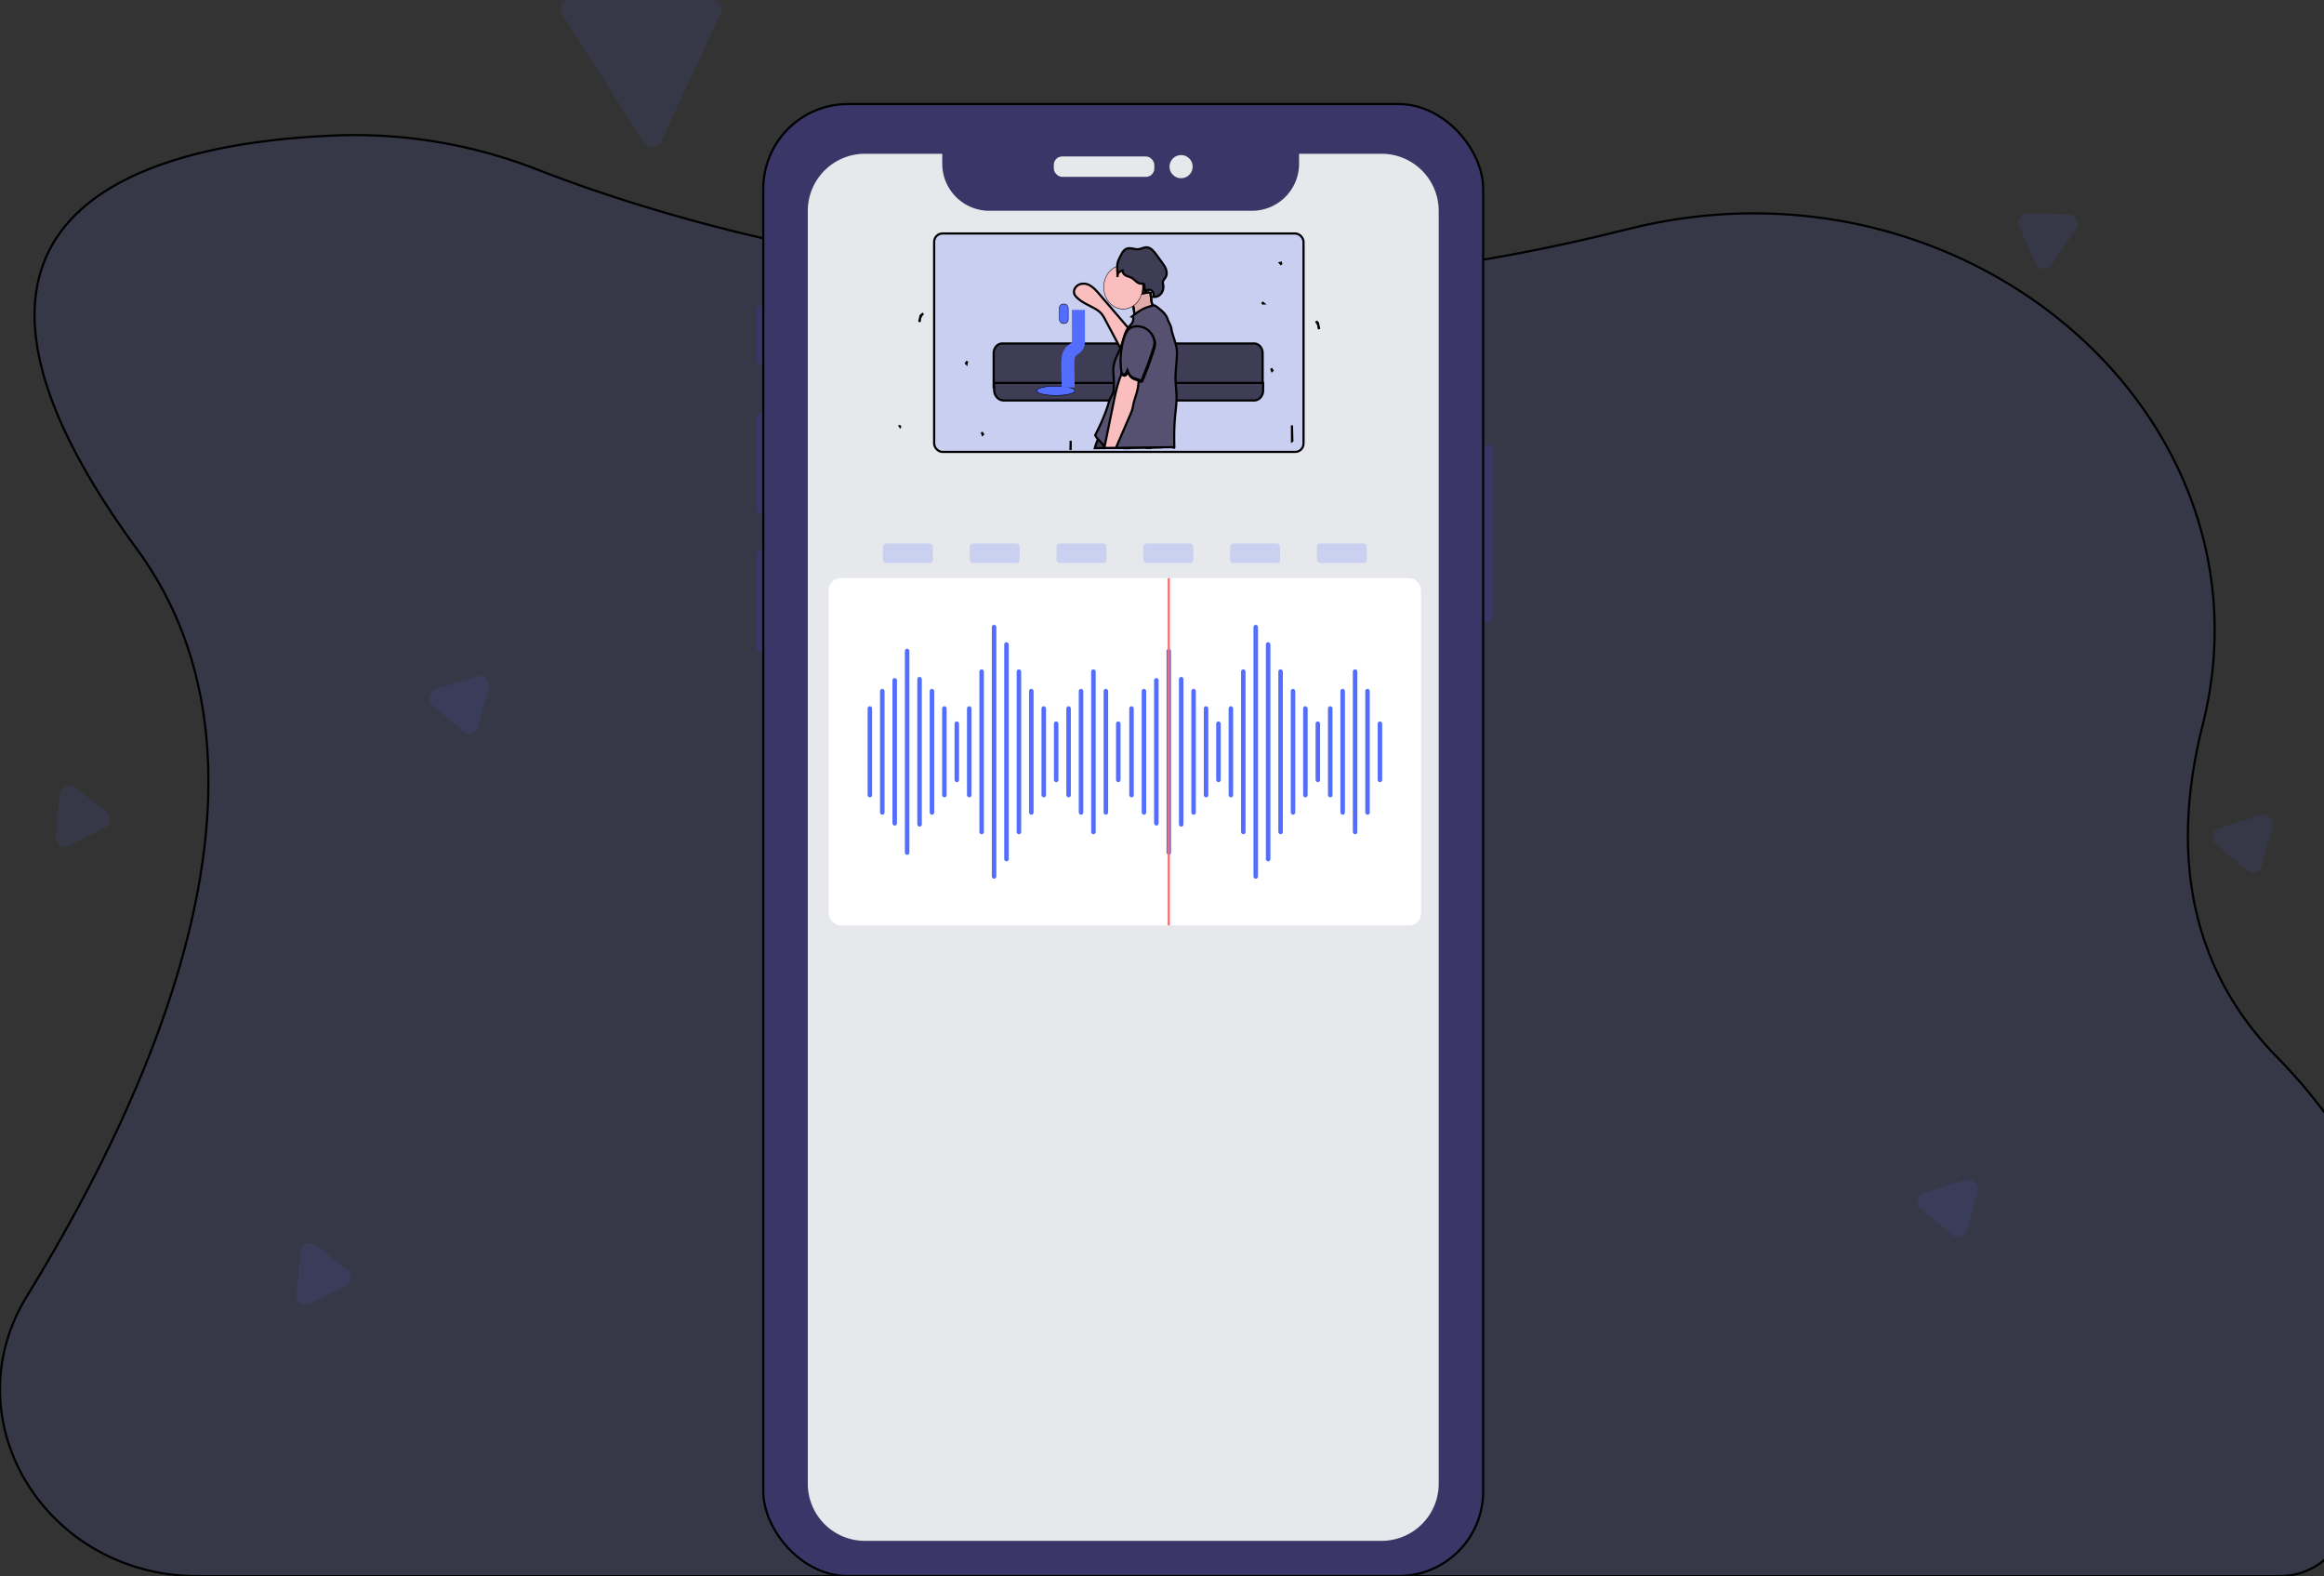 <svg width="1071.08" height="726.22" xmlns="http://www.w3.org/2000/svg">

 <rect width="100%" height="100%" fill="#333333" stroke="none"/>

 <title>recording</title>
 <g>
  <title>background</title>
  <rect fill="none" id="canvas_background" height="402" width="582" y="-1" x="-1"/>
 </g>
 <g>
  <title>Layer 1</title>
  <path stroke="null" id="svg_1" opacity="0.1" fill="#536dfe" d="m1094.481,678.253a203.932,202.172 0 0 1 -16.962,33.395l-0.165,0.256a31.732,31.458 0 0 1 -26.874,14.346l-959.326,0c-70.027,0 -113.904,-71.728 -78.792,-128.916c63.185,-102.992 122.886,-245.926 50.647,-344.45c-116.044,-158.376 8.899,-187.119 91.32,-190.449a228.966,226.99 0 0 1 92.88,15.534c38.078,14.848 107.671,37.534 198.34,47.945c2.977,0.338 5.974,0.666 9.013,1.025a840.884,833.628 0 0 0 144.478,2.685l0,0c1.416,-0.082 2.832,-0.184 4.279,-0.287a834.124,826.926 0 0 0 141.315,-22.39c3.008,-0.748 5.974,-1.455 8.92,-2.172c154.67,-36.633 297.246,88.226 261.597,229.326c-13.179,52.188 -9.83,107.818 34.109,152.823c71.939,73.419 63.226,145.752 45.22,191.33z"/>
  <rect id="svg_42" fill="#3a3768" rx="2.29" height="81.73" width="9.91" y="204.91" x="678.21"/>
  <rect id="svg_43" fill="#3a3768" rx="2.29" height="26.91" width="5.56" y="140.87" x="348.64"/>
  <rect id="svg_44" fill="#3a3768" rx="2.29" height="46.84" width="6.27" y="190.14" x="348.44"/>
  <rect id="svg_45" fill="#3a3768" rx="2.29" height="47.24" width="5.97" y="253.36" x="348.54"/>
  <rect stroke="null" id="svg_46" fill="#3a3768" rx="38.99" height="678.27" width="331.77" y="47.95" x="351.79"/>
  <rect id="svg_47" fill="#e6e8ec" rx="3.87" height="9.41" width="46.33" y="72.09" x="485.67"/>
  <circle id="svg_48" fill="#e6e8ec" r="5.34" cy="76.79" cx="544.34"/>
  <path id="svg_49" fill="#e6e8ec" d="m636.72,70.853l-38,0l0,4.57a21.69,21.69 0 0 1 -21.69,21.7l-121.07,0a21.7,21.7 0 0 1 -21.7,-21.7l0,-4.57l-35.63,0a26.34,26.34 0 0 0 -26.34,26.35l0,586.44a26.34,26.34 0 0 0 26.34,26.35l238.09,0a26.35,26.35 0 0 0 26.35,-26.35l0,-586.44a26.35,26.35 0 0 0 -26.35,-26.35z"/>
  <rect stroke="null" id="svg_54" opacity="0.2" fill="#536dfe" rx="3.88" height="100.667" width="170.25" y="107.577" x="430.523"/>
  <rect id="svg_55" fill="#fff" rx="5.51" height="160" width="273" y="266.41" x="381.94"/>
  <rect id="svg_56" fill="#536dfe" rx="1.04" height="42" width="2.08" y="325.41" x="399.86"/>
  <rect id="svg_57" fill="#536dfe" rx="1.04" height="58" width="2.08" y="317.41" x="405.59"/>
  <rect id="svg_58" fill="#536dfe" rx="1.04" height="68" width="2.08" y="312.41" x="411.31"/>
  <rect id="svg_59" fill="#536dfe" rx="1.04" height="95" width="2.08" y="298.91" x="417.04"/>
  <rect id="svg_60" fill="#536dfe" rx="1.04" height="69" width="2.08" y="311.91" x="422.76"/>
  <rect id="svg_61" fill="#536dfe" rx="1.04" height="58" width="2.08" y="317.41" x="428.48"/>
  <rect id="svg_62" fill="#536dfe" rx="1.04" height="42" width="2.08" y="325.41" x="434.21"/>
  <rect id="svg_63" fill="#536dfe" rx="1.04" height="28" width="2.08" y="332.41" x="439.93"/>
  <rect id="svg_64" fill="#536dfe" rx="1.04" height="42" width="2.08" y="325.41" x="445.66"/>
  <rect id="svg_65" fill="#536dfe" rx="1.04" height="76" width="2.08" y="308.41" x="451.38"/>
  <rect id="svg_66" fill="#536dfe" rx="1.04" height="117" width="2.08" y="287.91" x="457.11"/>
  <rect id="svg_67" fill="#536dfe" rx="1.04" height="101" width="2.08" y="295.91" x="462.83"/>
  <rect id="svg_68" fill="#536dfe" rx="1.04" height="76" width="2.08" y="308.41" x="468.56"/>
  <rect id="svg_69" fill="#536dfe" rx="1.04" height="58" width="2.08" y="317.41" x="474.28"/>
  <rect id="svg_70" fill="#536dfe" rx="1.04" height="42" width="2.08" y="325.41" x="480"/>
  <rect id="svg_71" fill="#536dfe" rx="1.04" height="28" width="2.08" y="332.41" x="485.73"/>
  <rect id="svg_72" fill="#536dfe" rx="1.04" height="42" width="2.08" y="325.41" x="491.45"/>
  <rect id="svg_73" fill="#536dfe" rx="1.04" height="58" width="2.08" y="317.41" x="497.18"/>
  <rect id="svg_74" fill="#536dfe" rx="1.04" height="76" width="2.08" y="308.41" x="502.9"/>
  <rect id="svg_75" fill="#536dfe" rx="1.04" height="58" width="2.08" y="317.41" x="508.63"/>
  <rect id="svg_76" fill="#536dfe" rx="1.04" height="28" width="2.08" y="332.41" x="514.35"/>
  <rect id="svg_77" fill="#536dfe" rx="1.04" height="42" width="2.08" y="325.41" x="520.45"/>
  <rect id="svg_78" fill="#536dfe" rx="1.04" height="58" width="2.08" y="317.41" x="526.18"/>
  <rect id="svg_79" fill="#536dfe" rx="1.04" height="68" width="2.08" y="312.41" x="531.9"/>
  <rect id="svg_80" fill="#536dfe" rx="1.04" height="95" width="2.08" y="298.91" x="537.63"/>
  <rect id="svg_81" fill="#536dfe" rx="1.04" height="69" width="2.08" y="311.91" x="543.35"/>
  <rect id="svg_82" fill="#536dfe" rx="1.04" height="58" width="2.08" y="317.41" x="549.07"/>
  <rect id="svg_83" fill="#536dfe" rx="1.04" height="42" width="2.08" y="325.41" x="554.8"/>
  <rect id="svg_84" fill="#536dfe" rx="1.04" height="28" width="2.08" y="332.41" x="560.52"/>
  <rect id="svg_85" fill="#536dfe" rx="1.04" height="42" width="2.08" y="325.41" x="566.25"/>
  <rect id="svg_86" fill="#536dfe" rx="1.04" height="76" width="2.08" y="308.41" x="571.97"/>
  <rect id="svg_87" fill="#536dfe" rx="1.04" height="117" width="2.08" y="287.91" x="577.7"/>
  <rect id="svg_88" fill="#536dfe" rx="1.04" height="101" width="2.08" y="295.91" x="583.42"/>
  <rect id="svg_89" fill="#536dfe" rx="1.04" height="76" width="2.08" y="308.41" x="589.15"/>
  <rect id="svg_90" fill="#536dfe" rx="1.04" height="58" width="2.08" y="317.41" x="594.87"/>
  <rect id="svg_91" fill="#536dfe" rx="1.04" height="42" width="2.08" y="325.41" x="600.59"/>
  <rect id="svg_92" fill="#536dfe" rx="1.04" height="28" width="2.08" y="332.41" x="606.32"/>
  <rect id="svg_93" fill="#536dfe" rx="1.04" height="42" width="2.08" y="325.41" x="612.04"/>
  <rect id="svg_94" fill="#536dfe" rx="1.04" height="58" width="2.08" y="317.41" x="617.77"/>
  <rect id="svg_95" fill="#536dfe" rx="1.04" height="76" width="2.08" y="308.41" x="623.49"/>
  <rect id="svg_96" fill="#536dfe" rx="1.04" height="58" width="2.08" y="317.41" x="629.22"/>
  <rect id="svg_97" fill="#536dfe" rx="1.04" height="28" width="2.08" y="332.41" x="634.94"/>
  <line id="svg_98" stroke-miterlimit="10" stroke="#f86d70" fill="none" y2="426.41" x2="538.67" y1="266.41" x1="538.67"/>
  <g id="svg_99" opacity="0.2">
   <rect id="svg_100" fill="#536dfe" rx="1.49" height="9" width="23" y="250.41" x="406.94"/>
   <rect id="svg_101" fill="#536dfe" rx="1.49" height="9" width="23" y="250.41" x="446.94"/>
   <rect id="svg_102" fill="#536dfe" rx="1.49" height="9" width="23" y="250.41" x="486.94"/>
   <rect id="svg_103" fill="#536dfe" rx="1.49" height="9" width="23" y="250.41" x="526.94"/>
   <rect id="svg_104" fill="#536dfe" rx="1.49" height="9" width="23" y="250.41" x="566.94"/>
   <rect id="svg_105" fill="#536dfe" rx="1.49" height="9" width="23" y="250.41" x="606.94"/>
  </g>
  <path id="svg_106" opacity="0.1" fill="#536dfe" d="m945.67,121.92l11,-16.33a4.39,4.39 0 0 0 -3.54,-6.84l-18.3,-0.44a4.39,4.39 0 0 0 -4.13,6.15l7.32,16.77a4.39,4.39 0 0 0 7.65,0.69z"/>
  <path id="svg_107" opacity="0.1" fill="#536dfe" d="m138.54,576.82l-1.88,19.58a4.4,4.4 0 0 0 6.37,4.34l16.31,-8.32a4.39,4.39 0 0 0 0.7,-7.38l-14.42,-11.27a4.4,4.4 0 0 0 -7.08,3.05z"/>
  <path id="svg_108" opacity="0.1" fill="#536dfe" d="m27.54,365.82l-1.88,19.58a4.4,4.4 0 0 0 6.37,4.34l16.31,-8.32a4.39,4.39 0 0 0 0.7,-7.38l-14.42,-11.27a4.4,4.4 0 0 0 -7.08,3.05z"/>
  <path id="svg_109" opacity="0.1" fill="#536dfe" d="m259.21,6.78l37.71,59.11a4.4,4.4 0 0 0 7.69,-0.51l27.5,-59.13a4.4,4.4 0 0 0 -4,-6.25l-65.21,0a4.39,4.39 0 0 0 -3.69,6.78z"/>
  <path id="svg_110" opacity="0.1" fill="#536dfe" d="m905.8,543.66l-18.8,5.82a4.39,4.39 0 0 0 -1.54,7.55l14,11.84a4.4,4.4 0 0 0 7.08,-2.2l4.8,-17.67a4.4,4.4 0 0 0 -5.54,-5.34z"/>
  <path id="svg_111" opacity="0.1" fill="#536dfe" d="m219.8,311.66l-18.8,5.82a4.39,4.39 0 0 0 -1.54,7.55l14,11.84a4.4,4.4 0 0 0 7.08,-2.2l4.8,-17.67a4.4,4.4 0 0 0 -5.54,-5.34z"/>
  <path id="svg_112" opacity="0.1" fill="#536dfe" d="m1041.8,375.66l-18.8,5.82a4.39,4.39 0 0 0 -1.54,7.55l14,11.84a4.4,4.4 0 0 0 7.08,-2.2l4.8,-17.67a4.4,4.4 0 0 0 -5.54,-5.34z"/>
  <g stroke="null" id="svg_467">
   <path stroke="null" id="svg_402" fill="#f2f2f2" d="m532.132,158.114a2.384,2.684 0 0 1 -0.21,0.765a9.498,10.693 0 0 1 -0.349,2.937a7.907,8.902 0 0 0 -0.221,1.229c-0.497,3.823 -0.976,7.817 -0.128,11.522a1.233,1.388 0 0 1 0.322,-0.592c0.56,-0.775 0.781,-1.786 0.947,-2.767c0.873,-5.164 0.631,-10.437 0.421,-15.713a1.555,1.751 0 0 0 -0.459,-0.391a4.267,4.804 0 0 1 -0.015,0.692a20.354,22.916 0 0 1 -0.307,2.317z"/>
   <path stroke="null" id="svg_407" fill="#f2f2f2" d="m528.089,131.424a2.148,2.419 0 0 0 -0.164,-0.876a2.487,2.8 0 0 0 -0.408,-0.635l-0.454,-0.583c-0.227,6.093 -0.707,12.204 0.257,18.174c0.17,-0.644 0.343,-1.289 0.513,-1.935a17.533,19.74 0 0 1 1.012,-3.098c-0.099,-0.948 -0.221,-1.912 -0.343,-2.843a7.907,8.902 0 0 0 -0.221,-1.229a10.434,11.747 0 0 1 -0.25,-4.773a9.902,11.148 0 0 0 0.059,-2.201z"/>
   <path stroke="null" id="svg_408" fill="#f2f2f2" d="m518.913,177.991l-0.72,28.533l1.894,-0.024a79.173,89.138 0 0 1 -0.454,-10.459c0,-1.016 0.032,-2.042 -0.156,-3.037c-0.133,-0.694 -0.364,-1.36 -0.49,-2.054a10.924,12.299 0 0 1 -0.141,-2.523l0.067,-10.437z"/>
   <path stroke="null" id="svg_409" fill="#f2f2f2" d="m502.64,178.005c0.029,-0.078 0.059,-0.156 0.086,-0.237c0.099,-0.289 0.187,-0.58 0.269,-0.874a0.21,0.237 0 0 0 -0.017,0.033c-0.166,0.308 -0.347,0.604 -0.534,0.893c0.067,0.062 0.133,0.121 0.196,0.185z"/>
   <path stroke="null" id="svg_411" fill="#f2f2f2" d="m445.41,167.582c0.029,-0.078 0.059,-0.156 0.086,-0.237c0.099,-0.289 0.187,-0.58 0.269,-0.874a0.21,0.237 0 0 0 -0.017,0.033c-0.166,0.308 -0.347,0.604 -0.534,0.893c0.067,0.062 0.133,0.121 0.196,0.185z"/>
   <path stroke="null" id="svg_414" fill="#f2f2f2" d="m452.49,199.164c0.082,0.294 0.17,0.585 0.269,0.874c0.027,0.078 0.057,0.156 0.086,0.237c0.063,-0.064 0.128,-0.123 0.196,-0.182c-0.187,-0.289 -0.368,-0.585 -0.534,-0.893a0.21,0.237 0 0 0 -0.017,-0.036z"/>
   <path stroke="null" id="svg_416" fill="#f2f2f2" d="m474.303,180.507c0.105,0.147 0.21,0.294 0.318,0.443l-0.537,-2.345a1.313,1.478 0 0 0 -0.227,-0.604a2.329,2.622 0 0 0 -0.631,-0.448a1.753,1.973 0 0 1 -0.141,-0.118c0.311,0.448 0.686,0.85 0.911,1.362a3.682,4.146 0 0 1 0.307,1.71z"/>
   <path stroke="null" id="svg_417" fill="#f2f2f2" d="m480.403,170.108c0.133,1.646 0.21,3.297 0.284,4.949s0.149,3.26 0.223,4.889a21.461,24.163 0 0 1 0.778,-3.719c-0.303,-0.63 -0.356,-1.383 -0.389,-2.106c-0.105,-2.284 -0.151,-4.567 -0.166,-6.853c-0.322,0.325 -0.648,0.642 -0.976,0.948a11.833,13.323 0 0 1 0.246,1.893z"/>
   <path stroke="null" id="svg_419" fill="#f2f2f2" d="m528.535,206.396l1.65,-0.019c-0.879,-5.704 0.389,-11.828 -0.806,-17.53c-0.187,-0.888 -0.421,-1.819 -0.48,-2.722c-0.421,1.258 -0.903,2.499 -1.012,3.833c-0.191,2.305 0.772,4.513 1.13,6.794c0.492,3.143 -0.175,6.349 -0.471,9.523c-0.004,0.043 -0.006,0.076 -0.011,0.121z"/>
   <path stroke="null" id="svg_421" fill="#f2f2f2" d="m582.303,140.175l0.017,-0.066l0.076,-0.277a2.632,2.963 0 0 0 -0.593,-0.417a1.753,1.973 0 0 1 -0.141,-0.118c0.208,0.298 0.442,0.576 0.642,0.879z"/>
   <path stroke="null" id="svg_422" fill="#f2f2f2" d="m561.059,161.025c0.082,0.294 0.17,0.585 0.269,0.874c0.027,0.078 0.057,0.156 0.086,0.237c0.063,-0.064 0.128,-0.123 0.196,-0.182c-0.187,-0.289 -0.368,-0.585 -0.534,-0.893a0.21,0.237 0 0 0 -0.017,-0.036z"/>
   <path stroke="null" id="svg_424" fill="#f2f2f2" d="m493.433,206.825q0,-1.862 0.021,-3.726q-0.048,1.862 -0.093,3.726l0.072,0z"/>
   <path stroke="null" id="svg_426" fill="#f2f2f2" d="m424.172,145.914l-0.537,2.345c0.105,-0.149 0.21,-0.296 0.318,-0.443a3.682,4.146 0 0 1 0.299,-1.71c0.225,-0.512 0.6,-0.914 0.911,-1.362a1.753,1.973 0 0 1 -0.141,0.118a2.329,2.622 0 0 0 -0.631,0.448a1.313,1.478 0 0 0 -0.219,0.604z"/>
   <path stroke="null" id="svg_428" fill="#f2f2f2" d="m586.242,170.899c0.063,-0.064 0.128,-0.123 0.196,-0.182c-0.187,-0.289 -0.368,-0.585 -0.534,-0.893a0.21,0.237 0 0 0 -0.017,-0.033c0.082,0.294 0.17,0.585 0.269,0.874c0.027,0.078 0.05,0.154 0.086,0.235z"/>
   <path stroke="null" id="svg_429" fill="#f2f2f2" d="m531.392,175.239c0.082,0.294 0.17,0.585 0.269,0.874c0.027,0.078 0.057,0.156 0.086,0.237c0.063,-0.064 0.128,-0.123 0.196,-0.182c-0.187,-0.289 -0.368,-0.585 -0.534,-0.893a0.21,0.237 0 0 0 -0.017,-0.036z"/>
   <path stroke="null" id="svg_433" fill="#f2f2f2" d="m540.934,201.443q0.013,2.402 0.027,4.804l0.093,0l-0.12,-4.804z"/>
   <path stroke="null" id="svg_434" fill="#f2f2f2" d="m595.428,195.995q0.021,3.624 0.042,7.249l0.139,-0.09q-0.093,-3.577 -0.181,-7.159z"/>
   <path stroke="null" id="svg_435" fill="#f2f2f2" d="m590.328,121.103l-0.356,0.081a4.629,5.212 0 0 0 0.661,0.711a3.518,3.961 0 0 1 -0.305,-0.791z"/>
   <path stroke="null" id="svg_437" fill="#f2f2f2" d="m607.699,151.133c0.105,0.147 0.21,0.294 0.318,0.443l-0.537,-2.345a1.313,1.478 0 0 0 -0.227,-0.604a2.329,2.622 0 0 0 -0.631,-0.448a1.753,1.973 0 0 1 -0.141,-0.118c0.311,0.448 0.686,0.85 0.911,1.362a3.682,4.146 0 0 1 0.307,1.71z"/>
   <path stroke="null" id="svg_439" fill="#3f3d56" d="m461.936,158.27l116.017,0a3.972,4.472 0 0 1 3.972,4.472l0,15.713a0,0 0 0 1 0,0l-123.961,0a0,0 0 0 1 0,0l0,-15.708a3.972,4.472 0 0 1 3.972,-4.477z"/>
   <path stroke="null" id="svg_443" fill="#3f3d56" d="m458.179,176.442l123.961,0a0,0 0 0 1 0,0l0,3.447a4.109,4.626 0 0 1 -4.109,4.626l-115.491,0a4.362,4.911 0 0 1 -4.362,-4.911l0,-3.162a0,0 0 0 1 0,0z"/>
   <ellipse stroke="null" transform="matrix(0.21,0,0,0.237,-2875.962,-3497.245) " id="svg_444" fill="#536dfe" ry="9.13" rx="42" cy="15516.06" cx="16012.054"/>
   <path stroke="#536dfe" id="svg_445" stroke-width="6" stroke-miterlimit="10" fill="none" d="m492.309,178.557l-0.175,-10.297c-0.038,-2.303 0.036,-4.913 1.557,-6.455c0.962,-0.974 2.405,-1.393 3.009,-2.679c0.328,-0.711 0.335,-1.533 0.332,-2.324q0,-7.012 -0.023,-14.019"/>
   <rect stroke="null" transform="matrix(0.21,0,0,0.237,-2875.962,-3497.245) " id="svg_446" fill="#536dfe" rx="8" height="37.74" width="19.48" y="15347.47" x="16019.964"/>
   <path stroke="null" id="svg_447" fill="#fbbebe" d="m529.336,162.21c-1.347,-1.77 -2.784,-3.447 -4.221,-5.124l-2.914,-3.404l-2.647,-3.091l-12.736,-14.872c-1.549,-1.81 -3.173,-3.676 -5.26,-4.562s-4.789,-0.49 -6.053,1.582a2.657,2.992 0 0 0 -0.486,2.276c0.147,0.77 0.631,1.398 1.155,1.931c2.483,2.554 5.832,3.684 8.797,5.472a10.426,11.738 0 0 1 2.697,2.175a13.426,15.116 0 0 1 1.683,2.693l7.446,13.988a17.276,19.451 0 0 0 1.574,2.606c0.476,0.63 1.02,1.184 1.523,1.793c1.189,1.421 2.123,3.106 3.265,4.584c1.589,2.061 3.552,3.705 5.498,5.332c0.402,0.336 0.842,0.685 1.336,0.711c0.654,0.038 1.22,-0.474 1.711,-0.964c0.797,-0.794 2.418,-1.933 2.855,-3.037c0.385,-0.978 -0.295,-1.966 -0.705,-2.828a36.768,41.396 0 0 0 -4.519,-7.261z"/>
   <path stroke="null" id="svg_448" fill="#3f3d56" d="m535.528,206.115l-18.617,0.237l-2.611,0.031l-5.128,0.064l-0.236,0l-4.376,0.054a22.498,25.33 0 0 1 1.481,-4.146a14.259,16.054 0 0 1 1.344,-2.369c0.938,0.095 1.875,0.18 2.813,0.265q3.261,0.287 6.523,0.524c5.504,0.407 10.998,0.758 16.521,1.312c0.372,0.038 0.77,0.088 1.052,0.36a1.706,1.921 0 0 1 0.385,0.659a11.924,13.424 0 0 1 0.848,3.008z"/>
   <path stroke="null" id="svg_449" fill="#fbbebe" d="m522.597,148.774c4.797,-1.72 7.095,-2.689 11.362,-5.714c-0.932,0.175 0.421,-1.094 -0.511,-1.239s-1.87,-0.663 -2.346,-1.582c-0.309,-0.597 -0.4,-1.301 -0.482,-1.985l-0.454,-3.75c0.055,0.445 -8.688,0.502 -8.751,3.276c-0.034,1.45 0.882,3.106 1.119,4.541a16.7,18.802 0 0 1 0.063,6.453z"/>
   <path stroke="null" id="svg_450" opacity="0.1" d="m522.597,148.774c4.797,-1.72 7.095,-2.689 11.362,-5.714c-0.932,0.175 0.421,-1.094 -0.511,-1.239s-1.87,-0.663 -2.346,-1.582c-0.309,-0.597 -0.4,-1.301 -0.482,-1.985l-0.454,-3.75c0.055,0.445 -8.688,0.502 -8.751,3.276c-0.034,1.45 0.882,3.106 1.119,4.541a16.7,18.802 0 0 1 0.063,6.453z"/>
   <path stroke="null" id="svg_451" fill="#565171" d="m542.247,182.644c0,0.625 0,1.248 -0.027,1.871c-0.105,2.677 -0.484,5.344 -0.717,8.014c-0.396,4.501 -0.379,9.002 -0.305,13.514l-5.668,0.069l-18.617,0.237l-2.611,0.031l-5.128,0.064c-0.048,-0.128 -0.101,-0.253 -0.158,-0.374a0.04,0.045 0 0 0 0,-0.017c-0.677,-1.481 -1.908,-2.511 -2.965,-3.691a7.575,8.528 0 0 1 -1.311,-1.826c2.314,-4.487 4.442,-9.158 5.965,-14.059c0.21,-0.651 0.391,-1.31 0.631,-1.954a8.932,10.056 0 0 1 0.537,-1.284c0.372,-0.725 0.842,-1.393 1.115,-2.177a6.443,7.253 0 0 0 0.324,-2.153q0.013,-0.22 0.019,-0.441q0.038,-0.948 0.032,-1.874c0,-0.05 0,-0.097 0,-0.145q0,-1.125 -0.072,-2.246c-0.103,-1.68 -0.301,-3.366 -0.118,-5.036c0.345,-3.146 1.995,-5.868 3.173,-8.765c0.114,-0.275 0.223,-0.547 0.324,-0.824c0.158,-0.426 0.303,-0.862 0.442,-1.301c0.793,-2.525 1.38,-5.193 2.832,-7.246c0.122,-0.175 0.257,-0.348 0.393,-0.516c0.61,-0.734 1.355,-1.376 1.715,-2.295s0.465,-2.087 -0.402,-2.321q0.608,-0.488 1.157,-0.914c2.834,-2.194 4.65,-3.215 8.416,-4.148c0.082,-0.021 0.164,-0.038 0.246,-0.054a1.683,1.895 0 0 1 0.726,0a2.121,2.388 0 0 1 0.686,0.412c2.279,1.8 4.418,3.189 5.365,6.135c0.33,1.026 1.378,2.674 1.536,3.75c0.375,2.542 1.349,4.835 2.009,7.208a12.203,13.739 0 0 1 0.65,4.363c-0.05,4.157 -0.768,8.291 -0.663,12.444c0.013,0.45 0.034,0.9 0.061,1.348c0,0.047 0,0.097 0,0.145c0.038,0.625 0.09,1.251 0.141,1.874c0.12,1.393 0.25,2.781 0.265,4.183z"/>
   <path stroke="null" id="svg_452" fill="#fbbebe" d="m525.015,172.266c0,0.028 0,0.062 0,0.09c-0.048,0.874 -0.095,1.751 -0.164,2.627c0,0.152 -0.023,0.306 -0.036,0.462c-0.029,0.332 -0.059,0.666 -0.095,0.997c0,0.047 0,0.095 -0.015,0.145c-0.067,0.628 -0.149,1.253 -0.255,1.874s-0.236,1.274 -0.393,1.895c-0.36,1.405 -0.858,2.762 -1.262,4.153c-0.135,0.474 -0.261,0.948 -0.366,1.421c-0.177,0.805 -0.295,1.623 -0.503,2.416a17.083,19.233 0 0 1 -1.09,2.911l-4.107,9.502q-1.117,2.582 -2.234,5.162c-0.061,0.145 -0.124,0.289 -0.187,0.436l-5.128,0.064l-0.236,0c0.027,-0.128 0.053,-0.251 0.078,-0.377q0.595,-2.907 1.189,-5.811t1.166,-5.726q0.421,-2.094 0.856,-4.186q0.467,-2.303 0.941,-4.61c0.082,-0.4 0.164,-0.798 0.244,-1.199c0.387,-1.869 0.787,-3.736 1.262,-5.576c0.04,-0.159 0.084,-0.32 0.124,-0.474c0.173,-0.63 0.351,-1.256 0.545,-1.874c0.013,-0.05 0.027,-0.099 0.042,-0.145a34.586,38.94 0 0 1 1.645,-4.458c0.013,-0.036 0.027,-0.064 0.042,-0.099s0,0 0,0c0.175,-0.398 0.36,-0.791 0.549,-1.184c0.421,-0.855 0.778,-2.037 1.719,-2.208c0.842,-0.152 2.081,0.379 3.076,0.768l0,0c0.271,0.107 0.52,0.199 0.741,0.268c0.631,0.197 1.321,0.45 1.65,1.087c0.259,0.483 0.234,1.087 0.202,1.649z"/>
   <path stroke="null" id="svg_453" opacity="0.1" d="m520.179,152.599c-1.052,1.206 -1.66,2.824 -2.119,4.439a28.459,32.041 0 0 0 -1.035,14.49c0.072,0.524 0.183,1.102 0.572,1.402c0.438,0.339 1.071,0.159 1.473,-0.249s0.595,-0.988 0.791,-1.545c0.343,0.917 0.705,1.862 1.347,2.547c1.332,1.421 3.467,1.346 5.006,2.475a125.098,140.844 0 0 0 5.601,-15.083a7.444,8.381 0 0 0 0.515,-2.447a5.073,5.711 0 0 0 -0.377,-2.208c-0.842,-2.466 -2.803,-4.361 -5.05,-5.093c-2.157,-0.704 -5.067,-0.616 -6.725,1.27z"/>
   <path stroke="null" id="svg_454" fill="#565171" d="m519.929,152.021c-1.052,1.206 -1.66,2.826 -2.121,4.439a28.434,32.013 0 0 0 -1.033,14.498c0.069,0.524 0.183,1.102 0.57,1.4c0.438,0.341 1.071,0.159 1.462,-0.237s0.598,-0.985 0.791,-1.545c0.345,0.917 0.705,1.862 1.347,2.549c1.332,1.421 3.467,1.346 5.008,2.473a125.154,140.908 0 0 0 5.599,-15.083a7.301,8.22 0 0 0 0.515,-2.445a5.05,5.685 0 0 0 -0.377,-2.21c-0.842,-2.466 -2.803,-4.359 -5.05,-5.093c-2.15,-0.718 -5.06,-0.632 -6.712,1.253z"/>
   <circle stroke="null" transform="matrix(0.21,0,0,0.237,-2875.962,-3497.245) " id="svg_455" fill="#fbbebe" r="42.6" cy="15314.6" cx="16159.954"/>
   <path stroke="null" id="svg_456" fill="#3f3d56" d="m515.201,126.047a3.773,4.247 0 0 1 2.203,-1.383c-0.076,1.026 0.696,1.895 1.528,2.331s1.765,0.571 2.584,1.026c1.46,0.81 2.569,2.594 4.195,2.66c0.564,0.021 1.262,-0.118 1.582,0.398a1.349,1.518 0 0 1 0.185,0.76l0.156,1.914c0.45,0.296 0.999,-0.05 1.506,-0.182a2.043,2.3 0 0 1 2.314,3.207a4.143,4.664 0 0 0 4.642,-5.569a3.69,4.155 0 0 1 -0.162,-1.184c0.065,-0.914 0.842,-1.518 1.288,-2.286c0.616,-1.066 0.57,-2.483 0.158,-3.667s-1.14,-2.186 -1.858,-3.167l-2.548,-3.487c-1.176,-1.606 -2.575,-3.345 -4.418,-3.451c-1.307,-0.073 -2.535,0.711 -3.838,0.848c-1.894,0.201 -3.882,-0.948 -5.641,-0.145c-1.262,0.576 -2.011,1.99 -2.681,3.316c-0.56,1.106 -1.126,2.234 -1.359,3.478c-0.381,2.023 0.158,4.134 -0.048,6.188l0.213,-1.604z"/>
   <path stroke="null" id="svg_466" fill="#536dfe" d="m415.039,196.338a2.653,2.987 0 0 1 -0.177,0.336l-0.189,-0.298l0.366,-0.038z"/>
  </g>
 </g>
</svg>